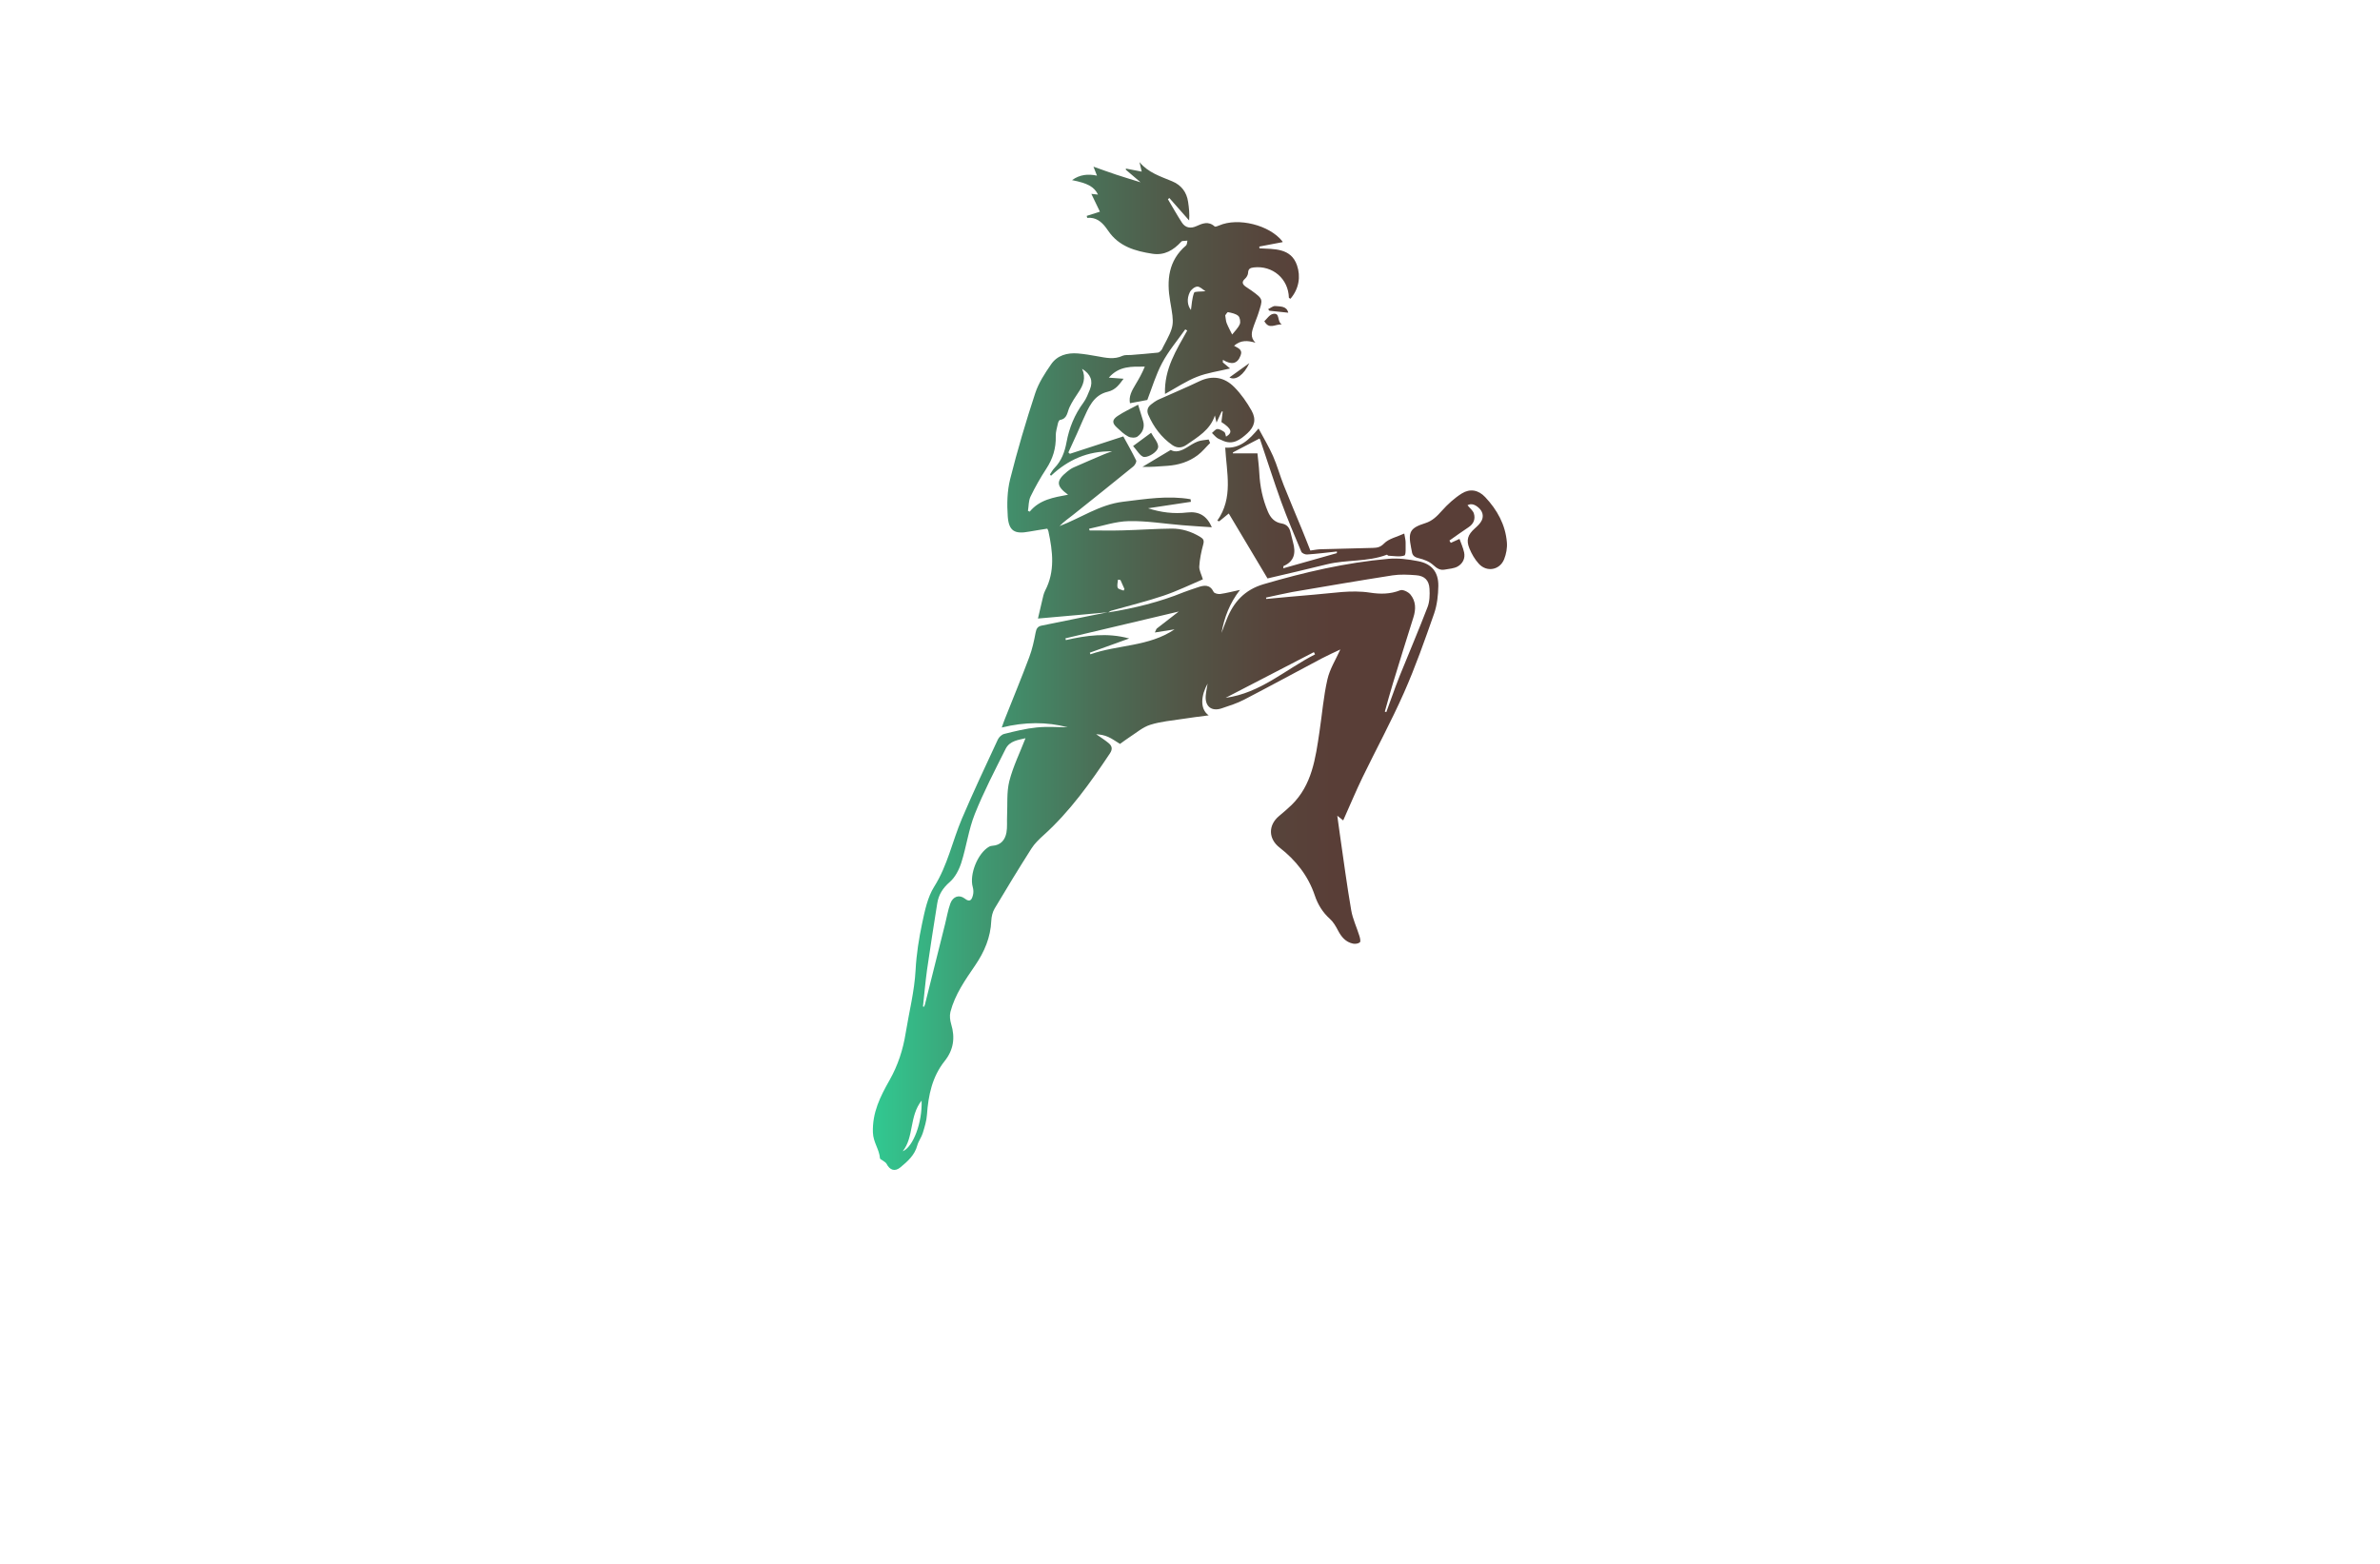 <?xml version="1.0" encoding="utf-8"?>
<!-- Generator: Adobe Illustrator 27.8.1, SVG Export Plug-In . SVG Version: 6.00 Build 0)  -->
<svg version="1.1" xmlns="http://www.w3.org/2000/svg" xmlns:xlink="http://www.w3.org/1999/xlink" x="0px" y="0px"
	 viewBox="0 0 350 230" style="enable-background:new 0 0 350 230;" xml:space="preserve">
<style type="text/css">
	.st0{fill:#0071BC;}
	.st1{fill:#F3FFFF;}
	.st2{fill:#FFEDC5;}
	.st3{fill:#F9F8D2;}
	.st4{fill:#D2FCE5;}
	.st5{fill:#FCEE21;}
	.st6{fill:#D9FCFC;}
	.st7{fill:#D6FCDE;}
	.st8{fill:#005652;}
	.st9{fill:#F6FFE3;}
	.st10{fill:#D9F4F3;}
	.st11{fill:#FFE7D2;}
	.st12{fill:#E1FEFF;}
	.st13{fill:#000037;}
	.st14{fill:#F9F6DC;}
	.st15{fill:#BFF6F7;}
	.st16{fill:#FFFFD9;}
	.st17{fill:#F5FFE6;}
	.st18{fill:#493117;}
	.st19{fill:#FFFDE6;}
	.st20{fill:#FFFCE3;}
	.st21{fill:#FF9D00;}
	.st22{fill:url(#SVGID_1_);}
	.st23{opacity:0.22;fill:url(#SVGID_00000160183750575432198730000012822622894276725668_);}
	.st24{fill:#FFC200;}
	.st25{fill:#778718;}
	.st26{fill:#E0B017;}
	.st27{fill:#664407;}
	.st28{fill:#9E690A;}
	.st29{fill:#7F1105;}
	.st30{fill:#191933;}
	.st31{fill:#FCEBD4;}
	.st32{fill:#E3DFD6;}
	.st33{fill:#FFB000;}
	.st34{fill:#AA210E;}
	.st35{fill:#FFF0A6;}
	.st36{fill:#FFDA00;}
	.st37{fill:#F4F4F4;}
	.st38{fill:#DC5C28;}
	.st39{fill:#FF8440;}
	.st40{fill:#C45224;}
	.st41{fill:#2C4369;}
	.st42{fill:#2A72DB;}
	.st43{fill:#C65500;}
	.st44{fill:#C15746;}
	.st45{fill:#FF8C00;}
	.st46{fill:#FFEA2C;}
	.st47{fill:#F7FF57;}
	.st48{fill:#FFFFFF;}
	.st49{fill:#D64949;}
	.st50{fill:#353535;}
	.st51{fill:#FFC783;}
	.st52{fill:#3F7F91;}
	.st53{fill:#25BDE5;}
	.st54{fill:#8CDD00;}
	.st55{fill:#D1FF88;}
	.st56{fill:#333333;}
	.st57{fill:#FF9000;}
	.st58{fill:#A1A813;}
	.st59{fill:#B3C40E;}
	.st60{fill:#CACE72;}
	.st61{fill:url(#SVGID_00000047018296043574733220000011784567767646399896_);}
	.st62{fill:#93E800;}
	.st63{fill:#3CB7D3;}
	.st64{fill:#FF7631;}
	.st65{fill:#E6873C;}
	.st66{fill:#30657F;}
	.st67{fill:#FF7A40;}
	.st68{fill:#FFAD4A;}
	.st69{fill:#BC8E3B;}
	.st70{fill:#E2E2E2;}
	.st71{fill:#F2B844;}
	.st72{fill:#AF3838;}
	.st73{fill:#17B5C1;}
	.st74{fill:#A88643;}
	.st75{fill-rule:evenodd;clip-rule:evenodd;fill:#DD7928;}
	.st76{fill:#E6E7E8;stroke:#CFCFCF;stroke-width:0.106;}
	.st77{fill-rule:evenodd;clip-rule:evenodd;fill:#204F7A;}
	.st78{fill-rule:evenodd;clip-rule:evenodd;fill:#50A4FF;}
	.st79{fill:#002649;}
	.st80{fill:#00134F;}
	.st81{fill:#665200;}
	.st82{fill:#002349;}
	.st83{fill:#FF914D;}
	.st84{fill:#AC1929;}
	.st85{fill:#004AAD;}
	.st86{fill:#BE1C2D;}
	.st87{fill:#242424;}
	.st88{fill:#F1A75A;}
	.st89{fill-rule:evenodd;clip-rule:evenodd;}
	.st90{fill-rule:evenodd;clip-rule:evenodd;fill:#007177;}
	.st91{fill-rule:evenodd;clip-rule:evenodd;fill:#242424;}
	.st92{fill:#F9951C;}
	.st93{fill:#84123B;}
	.st94{fill:#FFB908;}
	.st95{fill:#393536;}
	.st96{fill:#093F00;}
	.st97{fill:#333300;}
	.st98{fill:#C8D7FF;}
	.st99{fill:#426BD1;}
	.st100{fill:#0036D2;}
	.st101{fill:url(#SVGID_00000004531316191980055500000008481642528539285181_);}
	.st102{fill:url(#SVGID_00000050633605576848446840000015514348300209782692_);}
	.st103{fill:#72C000;}
	.st104{fill:#FFEBD7;}
	.st105{fill:#FF7F00;}
	.st106{fill:#121212;}
	.st107{fill:url(#CUSTOM-group_00000113321278888403676920000011545061879649300653_);}
	.st108{fill:url(#CUSTOM-group_00000062159877494629868890000005791054614807332769_);}
	.st109{fill:#D9E021;}
	.st110{fill:#F9BF28;}
	.st111{fill:#2F5469;}
	.st112{fill:#0F263E;}
	.st113{fill:#FEFEFE;}
	.st114{fill:url(#SVGID_00000047060146898140100410000016642484838994262171_);}
	.st115{fill:url(#SVGID_00000123432591338216260010000014821390035604178563_);}
	.st116{fill:url(#SVGID_00000013168770270503356240000015277121411671530922_);}
	.st117{fill:#603813;}
	.st118{fill:#1B1464;}
	.st119{fill:#20515D;}
	.st120{fill:#005DE5;}
	.st121{fill:#D9F1F4;}
	.st122{fill:url(#SVGID_00000023242521604821345500000011217466983859882418_);}
	.st123{fill:#F5F5F5;stroke:#F5F5F5;stroke-miterlimit:10;}
	.st124{fill:#000003;stroke:#F5F5F5;stroke-width:2;stroke-linecap:round;stroke-linejoin:round;stroke-miterlimit:10;}
	.st125{fill:none;stroke:#F5F5F5;stroke-linecap:round;stroke-linejoin:round;stroke-miterlimit:10;}
	.st126{fill:#72C000;stroke:#72C000;stroke-width:0.5;stroke-linecap:round;stroke-linejoin:round;stroke-miterlimit:10;}
	.st127{fill:#72C000;stroke:#72C000;stroke-linecap:round;stroke-linejoin:round;stroke-miterlimit:10;}
	.st128{fill:#000003;stroke:#72C000;stroke-linecap:round;stroke-linejoin:round;stroke-miterlimit:10;}
	.st129{fill:#72C000;stroke:#72C000;stroke-width:0.25;stroke-miterlimit:10;}
	.st130{fill:#F5B507;}
	.st131{fill:#E39514;}
	.st132{fill:#023A4C;}
	.st133{fill:#4F0000;}
	.st134{fill:url(#SVGID_00000102529514758831895640000009803105845156859576_);}
	.st135{fill:url(#SVGID_00000077311218093816684550000000262573540181138110_);}
	.st136{fill-rule:evenodd;clip-rule:evenodd;fill:#FFCA01;}
	.st137{opacity:0.1;}
	.st138{opacity:0.3;}
	.st139{fill:url(#SVGID_00000119822409336508188500000000607433534093055655_);}
	.st140{fill:none;stroke:#000000;stroke-miterlimit:10;}
	.st141{fill:url(#SVGID_00000059993510068838915730000009493002039201367693_);}
	.st142{fill:url(#SVGID_00000096023763769775298470000007769712593045624736_);}
	.st143{fill:#39B54A;}
	.st144{fill:#1B5AA8;}
	.st145{fill:#123958;}
	.st146{fill:#91CC00;}
</style>
<g id="Layer_1">
</g>
<g id="Layer_12">
</g>
<g id="Layer_13">
</g>
<g id="Layer_14">
</g>
<g id="Layer_15">
</g>
<g id="Layer_11">
</g>
<g id="Layer_8">
</g>
<g id="Layer_10">
</g>
<g id="Layer_9">
</g>
<g id="Layer_2">
</g>
<g id="Layer_3">
</g>
<g id="Layer_4">
</g>
<g id="Layer_5">
</g>
<g id="Layer_6">
</g>
<g id="Layer_7">
	<linearGradient id="SVGID_1_" gradientUnits="userSpaceOnUse" x1="128.377" y1="97.974" x2="221.623" y2="97.974">
		<stop  offset="0" style="stop-color:#31C991"/>
		<stop  offset="0.176" style="stop-color:#3F9871"/>
		<stop  offset="0.342" style="stop-color:#4A7158"/>
		<stop  offset="0.493" style="stop-color:#525546"/>
		<stop  offset="0.626" style="stop-color:#57443B"/>
		<stop  offset="0.726" style="stop-color:#593E37"/>
	</linearGradient>
	<path class="st22" d="M163,90.07c3.79-0.61,7.5-1.52,11.07-2.97c0.67-0.27,1.36-0.47,2.04-0.71c0.94-0.33,1.8-0.49,2.37,0.67
		c0.1,0.21,0.65,0.34,0.96,0.3c0.92-0.13,1.83-0.37,2.91-0.6c-1.52,1.95-2.31,4.06-2.72,6.33c0.26-0.67,0.5-1.34,0.77-2
		c1.01-2.55,2.64-4.35,5.42-5.17c6.01-1.76,12.09-3.18,18.33-3.73c1.45-0.13,2.96,0.06,4.39,0.34c2,0.38,3.01,1.6,2.98,3.65
		c-0.02,1.36-0.18,2.79-0.62,4.06c-1.37,3.91-2.75,7.83-4.42,11.61c-1.88,4.25-4.1,8.34-6.13,12.52c-0.99,2.06-1.87,4.17-2.82,6.29
		c-0.28-0.22-0.56-0.44-0.87-0.69c0.14,1.03,0.27,1.99,0.41,2.95c0.53,3.65,1.01,7.32,1.64,10.96c0.22,1.28,0.81,2.5,1.2,3.76
		c0.1,0.31,0.22,0.82,0.07,0.95c-0.23,0.2-0.7,0.26-1.02,0.19c-1.06-0.23-1.69-0.97-2.18-1.91c-0.33-0.63-0.7-1.28-1.22-1.74
		c-1.06-0.96-1.76-2.1-2.21-3.44c-0.97-2.89-2.79-5.18-5.17-7.03c-1.66-1.28-1.71-3.28-0.09-4.64c0.62-0.52,1.25-1.05,1.83-1.61
		c3.03-2.95,3.54-6.88,4.12-10.78c0.39-2.57,0.59-5.19,1.17-7.71c0.35-1.55,1.26-2.97,1.9-4.4c-0.8,0.38-1.79,0.82-2.74,1.32
		c-3.8,2.01-7.57,4.07-11.39,6.05c-1.05,0.55-2.2,0.91-3.33,1.29c-1.47,0.49-2.44-0.27-2.34-1.82c0.04-0.59,0.18-1.16,0.28-1.82
		c-0.93,1.66-1.21,3.7,0.16,4.67c-1.44,0.19-2.63,0.33-3.81,0.52c-1.61,0.25-3.25,0.38-4.79,0.87c-1.09,0.34-2.03,1.17-3.03,1.81
		c-0.5,0.32-0.97,0.69-1.41,1c-0.62-0.37-1.15-0.77-1.74-1.03c-0.55-0.25-1.16-0.36-1.77-0.4c0.61,0.43,1.24,0.82,1.81,1.29
		c0.52,0.42,0.65,0.89,0.21,1.54c-2.88,4.32-5.88,8.54-9.77,12.04c-0.65,0.59-1.31,1.22-1.77,1.95c-1.85,2.91-3.65,5.86-5.41,8.82
		c-0.31,0.52-0.46,1.19-0.49,1.79c-0.1,2.44-1.01,4.57-2.36,6.55c-1.47,2.16-2.98,4.29-3.65,6.86c-0.14,0.56-0.06,1.23,0.11,1.8
		c0.6,1.98,0.36,3.78-0.95,5.42c-1.84,2.31-2.41,5.03-2.61,7.9c-0.06,0.91-0.35,1.82-0.62,2.71c-0.19,0.62-0.63,1.18-0.8,1.8
		c-0.38,1.44-1.42,2.35-2.48,3.23c-0.81,0.68-1.57,0.43-2.05-0.53c-0.1-0.19-0.36-0.31-0.54-0.46c-0.14-0.11-0.41-0.21-0.42-0.33
		c-0.09-1.32-0.99-2.34-1.04-3.8c-0.1-2.96,1.1-5.32,2.46-7.72c1.22-2.16,1.97-4.46,2.36-6.91c0.5-3.09,1.29-6.13,1.46-9.29
		c0.12-2.31,0.49-4.63,0.97-6.89c0.39-1.83,0.79-3.8,1.76-5.34c1.97-3.12,2.67-6.68,4.07-9.98c1.67-3.93,3.49-7.79,5.29-11.66
		c0.16-0.35,0.57-0.74,0.94-0.83c1.57-0.39,3.16-0.79,4.77-0.95c1.54-0.16,3.12-0.03,4.56-0.03c-3.08-0.81-6.3-0.8-9.69,0.04
		c0.19-0.53,0.32-0.93,0.48-1.32c1.19-3.01,2.43-5.99,3.56-9.02c0.44-1.16,0.71-2.4,0.94-3.63c0.11-0.58,0.3-0.9,0.88-1.02
		c2.4-0.48,4.8-0.97,7.19-1.46c0.89-0.18,1.77-0.35,2.66-0.52C163.03,90.04,163,90.07,163,90.07z M135.73,148.03
		c0.06,0.01,0.11,0.02,0.17,0.03c0.04-0.11,0.09-0.21,0.12-0.32c0.99-3.96,1.98-7.91,2.97-11.87c0.25-1,0.42-2.04,0.77-3
		c0.38-1.03,1.3-1.34,2.11-0.72c0.82,0.64,1.05,0.12,1.21-0.5c0.1-0.37,0.08-0.82-0.03-1.2c-0.52-1.86,0.74-5,2.43-5.94
		c0.13-0.07,0.29-0.11,0.45-0.12c1.24-0.08,1.88-0.85,2.08-1.96c0.14-0.79,0.05-1.62,0.09-2.43c0.08-1.71-0.08-3.49,0.33-5.12
		c0.56-2.18,1.58-4.24,2.38-6.31c-0.97,0.25-2.3,0.34-2.92,1.56c-1.59,3.17-3.23,6.32-4.54,9.6c-0.91,2.28-1.23,4.8-1.98,7.15
		c-0.33,1.03-0.9,2.14-1.69,2.83c-1.03,0.89-1.65,1.87-1.85,3.15c-0.52,3.25-1.03,6.51-1.5,9.77
		C136.08,144.44,135.93,146.24,135.73,148.03z M186.18,87.89c0.01,0.07,0.02,0.13,0.04,0.2c2.33-0.21,4.66-0.45,6.99-0.63
		c2.75-0.21,5.48-0.73,8.26-0.3c1.49,0.23,2.97,0.24,4.45-0.35c0.37-0.15,1.17,0.24,1.49,0.62c0.82,0.99,0.83,2.17,0.44,3.38
		c-1.02,3.22-2.02,6.46-3.01,9.69c-0.42,1.38-0.8,2.77-1.19,4.16c0.07,0.02,0.14,0.05,0.22,0.07c0.25-0.7,0.51-1.4,0.76-2.1
		c0.4-1.09,0.78-2.18,1.22-3.26c1.36-3.37,2.79-6.71,4.09-10.1c0.31-0.81,0.33-1.79,0.28-2.68c-0.07-1.25-0.73-1.9-1.97-1.99
		c-1.15-0.09-2.34-0.15-3.47,0.02c-4.93,0.77-9.84,1.61-14.75,2.45C188.73,87.31,187.46,87.62,186.18,87.89z M166.06,93.9
		c-2.06,0.75-3.93,1.42-5.79,2.09c0.03,0.08,0.06,0.16,0.08,0.24c4.04-1.43,8.59-1.1,12.38-3.67c-0.95,0.15-1.85,0.29-2.9,0.46
		c0.16-0.33,0.2-0.51,0.3-0.59c1.12-0.88,2.25-1.75,3.21-2.49c-5.42,1.28-11.04,2.61-16.66,3.94c0.02,0.09,0.04,0.17,0.06,0.26
		C159.77,93.45,162.8,93.02,166.06,93.9z M180.24,102.63c5.12-0.69,8.81-4.18,13.15-6.39c-0.06-0.11-0.11-0.22-0.17-0.33
		C188.9,98.15,184.57,100.39,180.24,102.63z M135.53,161.86c-1.85,2.36-1.09,5.35-2.78,7.46
		C134.3,168.69,135.65,165.06,135.53,161.86z M163.03,90.04c-1.46,0.13-2.92,0.27-4.39,0.4c-1.94,0.17-3.87,0.34-6,0.53
		c0.22-0.95,0.42-1.85,0.64-2.74c0.11-0.46,0.2-0.94,0.41-1.35c1.49-2.85,1.12-5.78,0.49-8.74c-0.02-0.12-0.09-0.22-0.17-0.39
		c-0.91,0.15-1.81,0.28-2.69,0.44c-2.09,0.39-2.96-0.08-3.12-2.22c-0.13-1.82-0.09-3.74,0.35-5.5c1.07-4.26,2.32-8.48,3.69-12.65
		c0.5-1.51,1.42-2.92,2.34-4.25c0.91-1.32,2.37-1.71,3.92-1.59c0.97,0.08,1.93,0.25,2.89,0.42c1.24,0.22,2.46,0.51,3.69-0.07
		c0.35-0.16,0.8-0.09,1.21-0.12c1.33-0.11,2.66-0.21,3.98-0.35c0.18-0.02,0.37-0.19,0.5-0.34c0.12-0.13,0.19-0.33,0.27-0.49
		c1.7-3.2,1.65-3.19,1.04-6.74c-0.53-3.07-0.27-5.97,2.34-8.19c0.15-0.13,0.14-0.47,0.2-0.71c-0.25,0.02-0.51,0.03-0.76,0.06
		c-0.05,0.01-0.11,0.06-0.15,0.1c-1.14,1.24-2.46,2.04-4.23,1.77c-2.54-0.39-4.93-1.07-6.49-3.35c-0.11-0.16-0.22-0.31-0.33-0.46
		c-0.69-0.93-1.52-1.59-2.78-1.47c-0.02-0.1-0.04-0.19-0.07-0.29c0.64-0.21,1.28-0.41,1.94-0.62c-0.37-0.77-0.79-1.64-1.26-2.62
		c0.4,0.04,0.69,0.07,0.98,0.11c-0.55-1.14-1.49-1.67-3.82-2.13c1.14-0.82,2.34-0.94,3.67-0.66c-0.19-0.49-0.37-0.93-0.52-1.32
		c1.15,0.41,2.25,0.81,3.36,1.18c1.09,0.36,2.19,0.69,3.57,1.12c-0.85-0.73-1.51-1.28-2.16-1.84c0-0.06,0-0.12,0-0.18
		c0.77,0.15,1.55,0.3,2.33,0.45c-0.1-0.4-0.22-0.9-0.33-1.4c1.27,1.54,3.07,2.1,4.78,2.81c1.35,0.56,2.16,1.58,2.37,3.05
		c0.13,0.88,0.23,1.77,0.15,2.72c-0.97-1.1-1.94-2.2-2.91-3.3c-0.07,0.06-0.14,0.12-0.21,0.18c0.69,1.15,1.34,2.33,2.07,3.45
		c0.5,0.77,1.29,0.88,2.09,0.52c0.92-0.42,1.8-0.79,2.71,0.03c0.1,0.09,0.45-0.05,0.66-0.14c2.8-1.22,7.43-0.06,9.31,2.34
		c0.03,0.04,0.02,0.11,0.02,0.11c-1.14,0.22-2.28,0.43-3.42,0.65c0.01,0.09,0.01,0.17,0.02,0.26c2.18,0.12,4.64-0.06,5.52,2.49
		c0.57,1.65,0.3,3.46-0.96,4.93c-0.14-0.09-0.23-0.12-0.23-0.15c-0.07-2.79-2.39-4.78-5.17-4.46c-0.49,0.06-0.81,0.19-0.83,0.79
		c-0.01,0.3-0.22,0.67-0.45,0.87c-0.5,0.44-0.41,0.79,0.06,1.14c0.28,0.21,0.58,0.38,0.86,0.58c1.86,1.33,1.66,1.33,1.08,3.26
		c-0.2,0.66-0.49,1.29-0.71,1.94c-0.29,0.83-0.58,1.68,0.24,2.49c-1.13-0.33-2.16-0.42-3.14,0.45c0.56,0.35,1.3,0.52,0.96,1.43
		c-0.5,1.32-1.4,1.37-2.6,0.64c-0.01,0.12-0.02,0.25-0.02,0.37c0.34,0.28,0.68,0.57,1.07,0.9c-1.67,0.4-3.35,0.63-4.87,1.23
		c-1.58,0.62-3.02,1.59-4.7,2.52c-0.13-3.71,1.69-6.48,3.27-9.33c-0.1-0.06-0.19-0.11-0.29-0.17c-1.15,1.63-2.46,3.17-3.39,4.92
		c-0.94,1.75-1.5,3.69-2.19,5.46c-0.8,0.15-1.64,0.31-2.55,0.48c-0.2-0.98,0.27-1.84,0.78-2.69c0.51-0.85,1-1.7,1.4-2.69
		c-1.9-0.01-3.77-0.13-5.29,1.62c0.78,0.06,1.43,0.1,2.17,0.16c-0.63,0.83-1.14,1.63-2.32,1.91c-2.13,0.49-2.85,2.37-3.64,4.12
		c-0.3,0.68-0.59,1.36-0.89,2.03c-0.42,0.93-0.85,1.85-1.27,2.78c0.07,0.07,0.15,0.14,0.22,0.2c2.54-0.83,5.07-1.65,7.86-2.56
		c0.59,1.07,1.28,2.28,1.89,3.54c0.09,0.19-0.18,0.69-0.42,0.88c-2.92,2.38-5.86,4.73-8.81,7.08c-0.68,0.54-1.4,1.03-2.04,1.69
		c3.12-1.18,5.88-3.16,9.33-3.58c3.33-0.4,6.61-0.95,9.94-0.37c0.02,0.13,0.03,0.25,0.05,0.38c-2.1,0.32-4.2,0.63-6.3,0.95
		c1.88,0.61,3.79,0.85,5.75,0.62c1.71-0.2,2.88,0.45,3.63,2.17c-1.51-0.1-2.93-0.18-4.35-0.3c-2.62-0.21-5.25-0.66-7.87-0.6
		c-1.95,0.04-3.89,0.72-5.83,1.12c0.02,0.08,0.04,0.17,0.06,0.25c1.64,0,3.29,0.04,4.93-0.01c2.38-0.06,4.76-0.24,7.15-0.26
		c1.49-0.01,2.9,0.43,4.2,1.22c0.48,0.29,0.6,0.53,0.44,1.12c-0.29,1.05-0.51,2.14-0.58,3.22c-0.03,0.58,0.32,1.18,0.53,1.9
		c-1.89,0.8-3.8,1.74-5.8,2.41c-2.52,0.85-5.12,1.48-7.69,2.21c-0.14,0.04-0.26,0.15-0.39,0.23C163,90.07,163.03,90.04,163.03,90.04
		z M154.56,69.97c-0.05-0.06-0.1-0.13-0.16-0.19c0.22-0.32,0.4-0.68,0.67-0.95c1.03-1.06,1.51-2.36,1.77-3.78
		c0.39-2.13,1.19-4.08,2.49-5.84c0.42-0.57,0.68-1.27,0.95-1.93c0.5-1.26,0.12-2.25-1.15-3.04c0.6,1.33,0.18,2.42-0.55,3.48
		c-0.48,0.7-0.94,1.42-1.3,2.18c-0.34,0.73-0.31,1.68-1.39,1.86c-0.14,0.02-0.28,0.34-0.32,0.54c-0.13,0.61-0.33,1.23-0.31,1.85
		c0.05,1.76-0.43,3.32-1.4,4.8c-0.86,1.31-1.63,2.68-2.31,4.08c-0.3,0.62-0.26,1.4-0.38,2.1c0.09,0.04,0.18,0.08,0.26,0.12
		c1.45-1.77,3.53-2.1,5.64-2.49c-1.78-1.29-1.79-2.06-0.12-3.41c0.29-0.24,0.61-0.46,0.95-0.61c1.49-0.66,2.99-1.3,4.49-1.94
		c0.33-0.14,0.67-0.25,1.16-0.42C159.95,66.31,157.05,67.63,154.56,69.97z M180.18,46.38c0.09,0.49,0.09,0.85,0.22,1.16
		c0.23,0.57,0.53,1.11,0.8,1.66c0.39-0.5,0.88-0.96,1.12-1.52c0.14-0.33,0.03-1-0.22-1.22c-0.38-0.33-0.97-0.44-1.5-0.55
		C180.48,45.88,180.28,46.26,180.18,46.38z M175.14,45.59c0.11-0.75,0.15-1.7,0.46-2.54c0.08-0.22,1-0.14,1.68-0.22
		c-0.4-0.24-0.82-0.7-1.21-0.68c-0.39,0.02-0.91,0.44-1.1,0.83C174.5,43.95,174.62,44.93,175.14,45.59z M164.77,85.3
		c-0.12-0.02-0.24-0.04-0.36-0.05c-0.03,0.4-0.17,0.84-0.04,1.19c0.08,0.22,0.57,0.29,0.87,0.42c0.04-0.08,0.08-0.16,0.12-0.24
		C165.17,86.18,164.97,85.74,164.77,85.3z M180.7,75.52c-0.44,0.36-0.92,0.76-1.4,1.15c-0.1-0.03-0.19-0.06-0.29-0.09
		c2.38-3.37,1.37-7.05,1.17-10.75c2.18,0.15,3.51-1.15,4.9-2.81c0.75,1.4,1.52,2.68,2.12,4.03c0.62,1.4,1.02,2.9,1.59,4.33
		c0.85,2.15,1.77,4.28,2.65,6.43c0.42,1.01,0.81,2.03,1.26,3.16c0.45-0.06,0.97-0.17,1.48-0.19c2.57-0.08,5.14-0.14,7.71-0.2
		c0.63-0.02,1.09-0.08,1.65-0.65c0.7-0.72,1.89-0.96,2.97-1.46c0.1,0.62,0.21,0.99,0.2,1.35c-0.01,0.66,0.07,1.8-0.18,1.88
		c-0.7,0.24-1.56,0.06-2.35,0.03c-0.08,0-0.18-0.17-0.23-0.15c-2.85,1.09-5.93,0.7-8.84,1.42c-2.91,0.73-5.84,1.39-8.71,2.07
		C184.54,81.96,182.62,78.74,180.7,75.52z M196.6,81.35c0-0.08,0-0.16,0-0.24c-1.46,0.16-2.92,0.34-4.39,0.44
		c-0.28,0.02-0.75-0.19-0.84-0.41c-1.02-2.42-2.05-4.85-2.95-7.32c-1.1-3.04-2.07-6.12-3.11-9.18c-0.03-0.08-0.11-0.14-0.11-0.14
		c-1.32,0.69-2.6,1.36-3.88,2.03c-0.01,0.05-0.01,0.1-0.02,0.15c1.16,0,2.33,0,3.62,0c0.09,0.9,0.22,1.89,0.27,2.88
		c0.1,1.96,0.49,3.85,1.26,5.67c0.4,0.95,1,1.59,2.03,1.76c0.71,0.12,1.11,0.54,1.28,1.21c0.13,0.52,0.25,1.04,0.39,1.55
		c0.43,1.53,0.23,2.8-1.4,3.5c-0.02,0.01-0.01,0.1-0.03,0.33C191.38,82.82,193.99,82.08,196.6,81.35z M217.44,74.67
		c0.58,0.51,0.78,1.19,0.46,1.87c-0.22,0.46-0.64,0.84-1.03,1.19c-1.01,0.91-1.29,1.69-0.78,2.93c0.33,0.8,0.78,1.59,1.36,2.23
		c1.17,1.31,3.1,0.97,3.75-0.65c0.3-0.76,0.47-1.66,0.4-2.47c-0.21-2.6-1.43-4.79-3.19-6.66c-0.99-1.05-2.22-1.29-3.43-0.54
		c-1.09,0.68-2.08,1.59-2.94,2.55c-0.71,0.8-1.41,1.5-2.44,1.82c-2.23,0.71-2.55,1.27-2.09,3.59c0.04,0.18,0.08,0.37,0.11,0.55
		c0.07,0.6,0.37,0.86,1,1.01c0.77,0.18,1.6,0.5,2.16,1.02c0.54,0.49,1,0.79,1.69,0.66c0.64-0.12,1.34-0.15,1.88-0.45
		c0.75-0.42,1.15-1.19,0.96-2.08c-0.15-0.69-0.45-1.34-0.68-1.98c-0.5,0.23-0.89,0.4-1.28,0.58c-0.07-0.11-0.14-0.23-0.2-0.34
		c0.93-0.65,1.85-1.33,2.8-1.95c0.77-0.5,1.04-1.22,0.8-2.02c-0.13-0.44-0.59-0.78-0.94-1.22C216.33,73.99,216.92,74.2,217.44,74.67
		z M180.05,63.54c-0.31-0.21-0.68-0.45-1.03-0.44c-0.27,0.01-0.53,0.37-0.79,0.58c0.25,0.24,0.47,0.51,0.75,0.72
		c0.22,0.16,0.51,0.25,0.76,0.37c1.54,0.75,2.66-0.1,3.7-1.05c1.06-0.97,1.33-2.05,0.62-3.32c-0.7-1.24-1.54-2.45-2.54-3.46
		c-1.45-1.47-3.22-1.8-5.18-0.85c-1.97,0.95-4,1.78-6,2.69c-0.39,0.18-0.75,0.45-1.09,0.72c-0.5,0.4-0.64,0.92-0.38,1.51
		c0.78,1.79,1.91,3.31,3.52,4.44c0.69,0.48,1.39,0.46,2.1-0.03c1.66-1.16,3.47-2.17,4.17-4.32c0.06,0.25,0.12,0.5,0.24,1.05
		c0.32-0.69,0.54-1.16,0.76-1.63c0.05,0,0.1,0,0.15,0c-0.06,0.5-0.12,1.01-0.19,1.55c1.49,0.97,1.71,1.54,0.68,2.15
		C180.21,63.93,180.19,63.64,180.05,63.54z M177.74,64.64c-0.53,0.09-1.1,0.1-1.6,0.29c-0.58,0.22-1.11,0.58-1.64,0.9
		c-0.82,0.5-1.65,0.76-2.33,0.34c-1.47,0.88-2.82,1.69-4.17,2.5c1.3,0.03,2.48-0.08,3.67-0.16c1.63-0.11,3.15-0.58,4.46-1.56
		c0.68-0.51,1.22-1.2,1.83-1.8C177.89,64.98,177.82,64.81,177.74,64.64z M164.34,61.19c-0.81,0.55-0.81,1.03-0.1,1.68
		c0.53,0.49,1.06,1.01,1.69,1.34c0.36,0.19,1.04,0.22,1.34,0c0.74-0.54,1.12-1.34,0.83-2.31c-0.21-0.72-0.44-1.43-0.73-2.38
		C166.29,60.1,165.26,60.57,164.34,61.19z M168.29,67.21c0.7,0.02,1.88-0.75,2.01-1.37c0.15-0.65-0.68-1.53-1.02-2.19
		c-0.91,0.67-1.69,1.25-2.65,1.95C167.14,66.13,167.7,67.19,168.29,67.21z M187.2,46.17c-0.51,0.1-0.91,0.75-1.27,1.07
		c0.73,1.28,1.54,0.43,2.56,0.47C187.73,47.21,188.3,45.95,187.2,46.17z M186.67,45.7c0.92,0.1,1.84,0.19,2.78,0.29
		c-0.23-1-1.16-0.9-1.9-0.98c-0.33-0.04-0.71,0.3-1.06,0.46C186.55,45.55,186.61,45.62,186.67,45.7z M183.72,53.41
		c-0.94,0.68-1.91,1.37-2.92,2.1C181.7,56.03,182.94,55.12,183.72,53.41z"/>
</g>
</svg>
